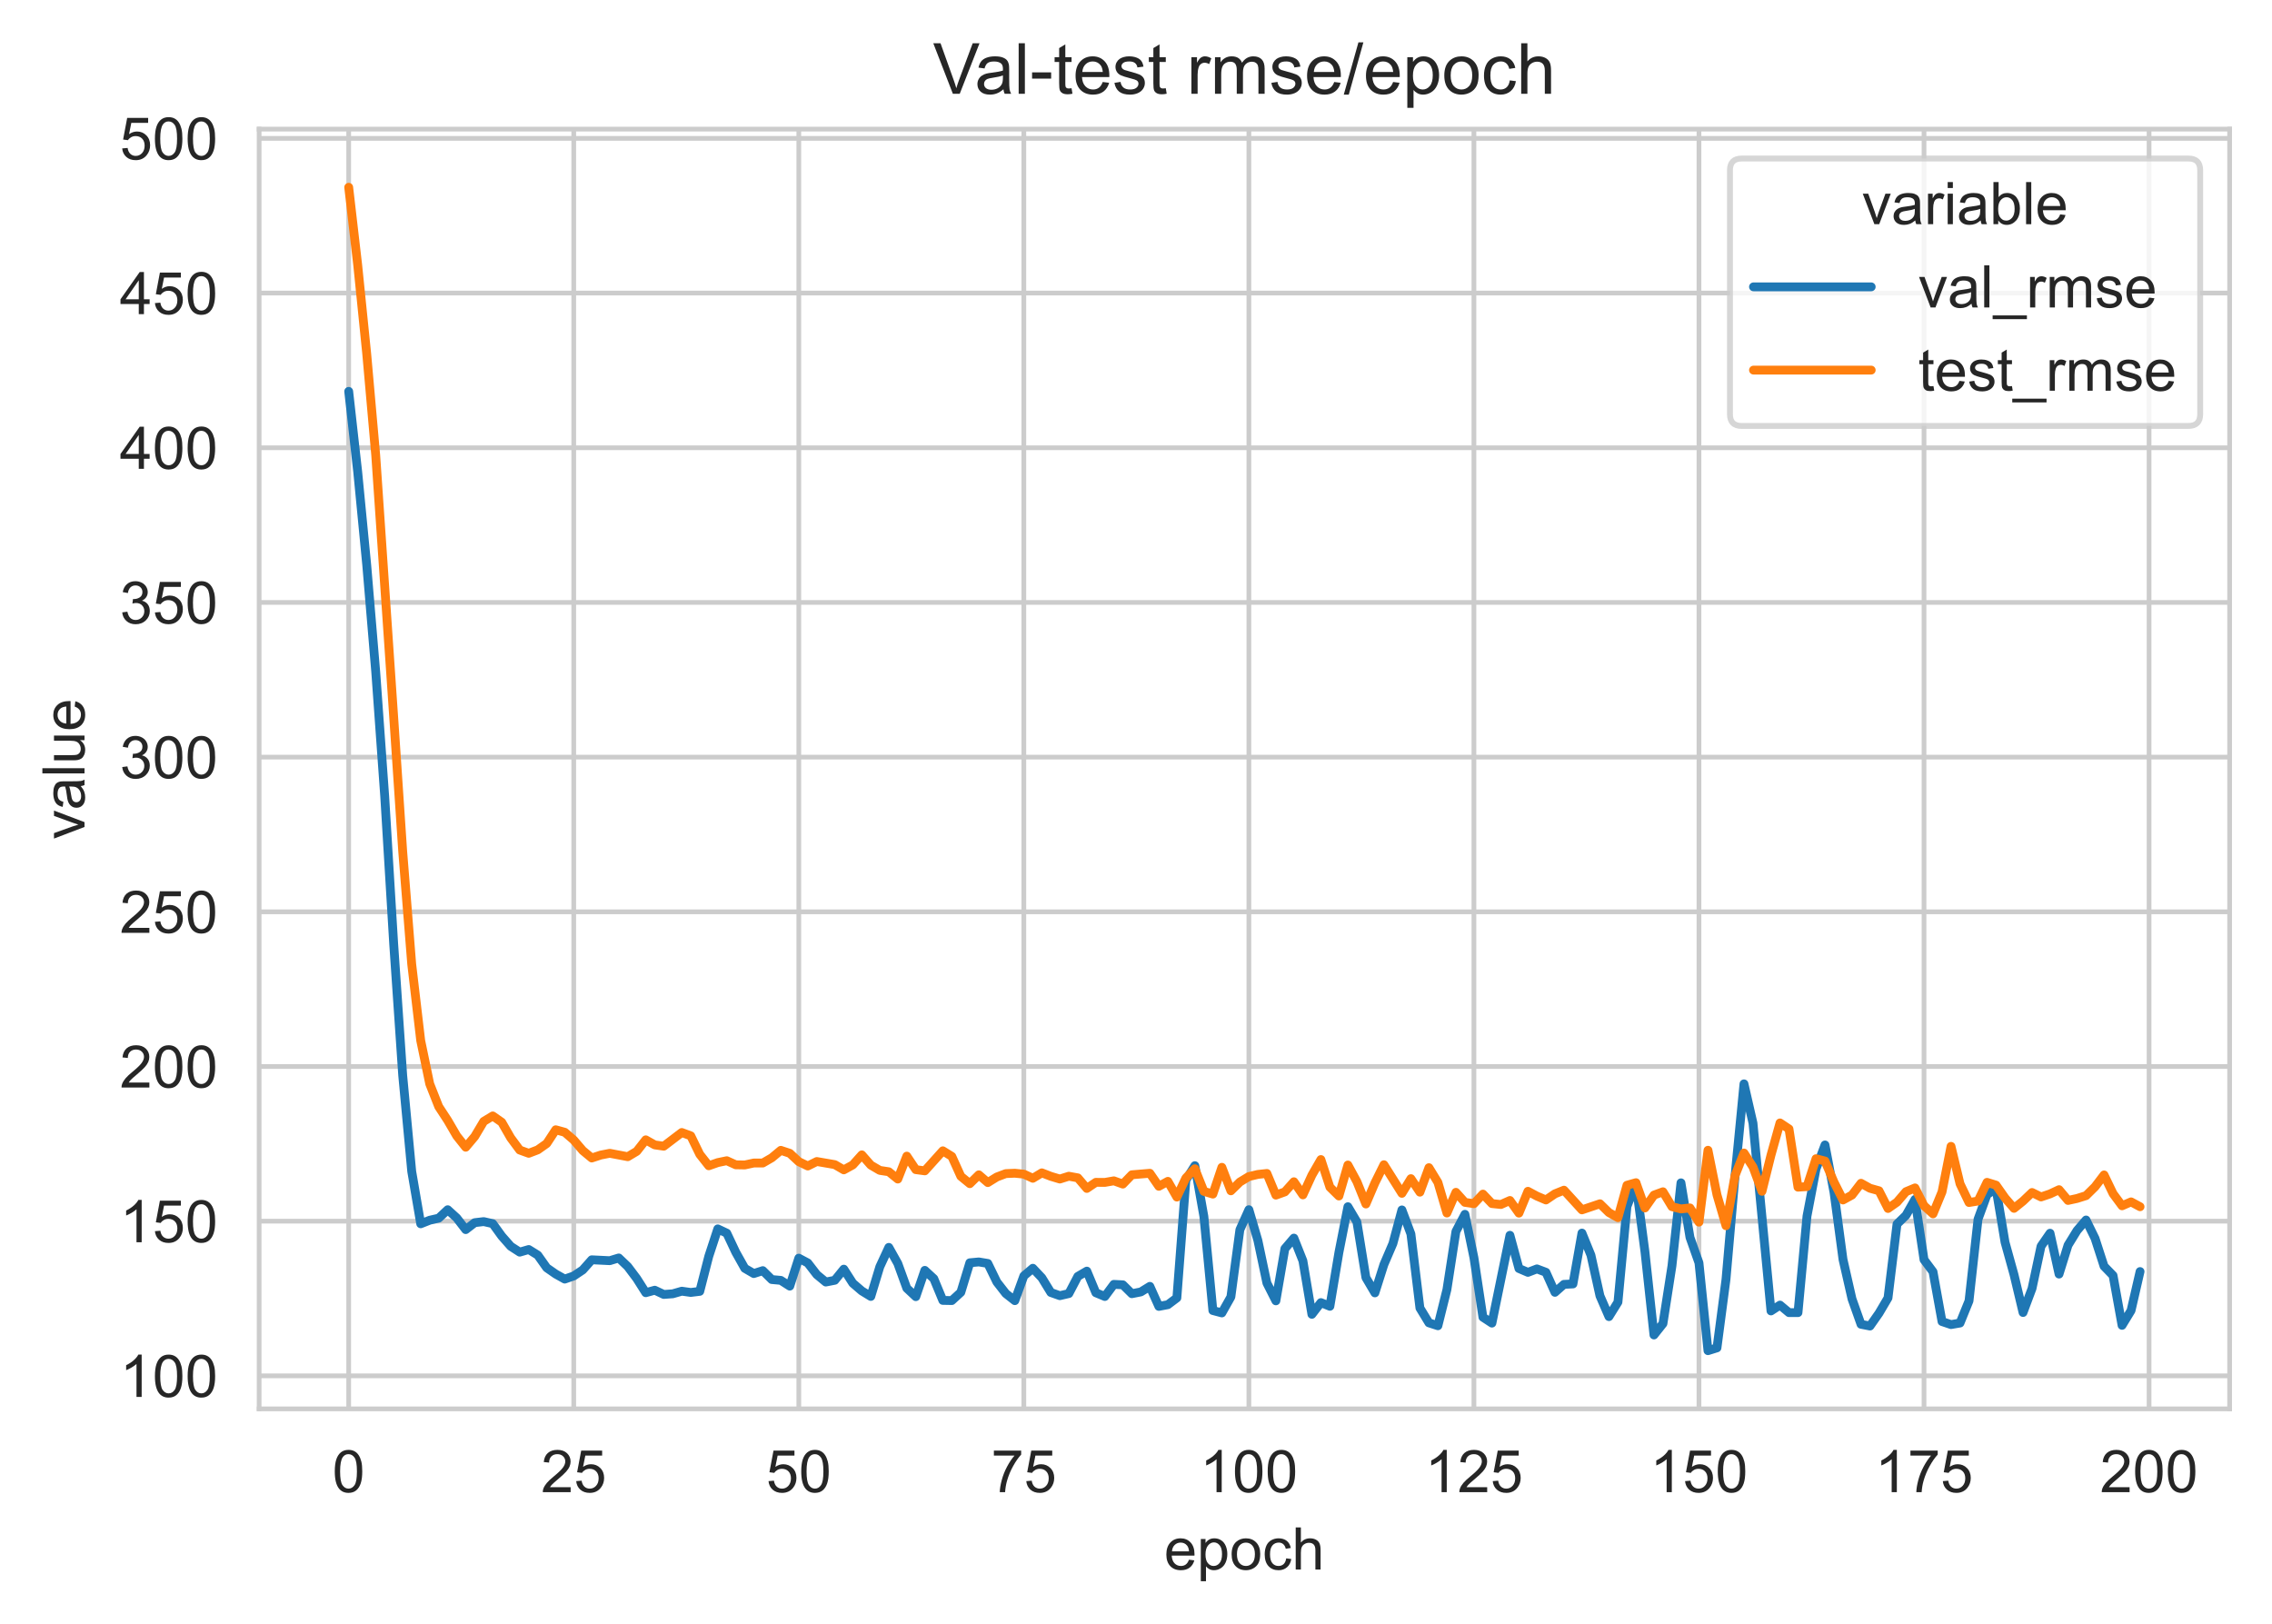 <?xml version="1.0" encoding="utf-8" standalone="no"?>
<!DOCTYPE svg PUBLIC "-//W3C//DTD SVG 1.1//EN"
  "http://www.w3.org/Graphics/SVG/1.1/DTD/svg11.dtd">
<!-- Created with matplotlib (https://matplotlib.org/) -->
<svg height="275.866pt" version="1.1" viewBox="0 0 386.028 275.866" width="386.028pt" xmlns="http://www.w3.org/2000/svg" xmlns:xlink="http://www.w3.org/1999/xlink">
 <defs>
  <style type="text/css">*{stroke-linecap:butt;stroke-linejoin:round;}</style>
 </defs>
 <g id="figure_1">
  <g id="patch_1">
   <path d="M 0 275.866 
L 386.028 275.866 
L 386.028 0 
L 0 0 
z
" style="fill:#ffffff;"/>
  </g>
  <g id="axes_1">
   <g id="patch_2">
    <path d="M 44.028 239.376 
L 378.828 239.376 
L 378.828 21.936 
L 44.028 21.936 
z
" style="fill:#ffffff;"/>
   </g>
   <g id="matplotlib.axis_1">
    <g id="xtick_1">
     <g id="line2d_1">
      <path clip-path="url(#p6dec34f2d2)" d="M 59.246 239.376 
L 59.246 21.936 
" style="fill:none;stroke:#cccccc;stroke-linecap:round;stroke-width:0.8;"/>
     </g>
     <g id="text_1">
      <!-- 0 -->
      <g style="fill:#262626;" transform="translate(56.466 253.533)scale(0.1 -0.1)">
       <defs>
        <path d="M 4.156 35.297 
Q 4.156 48 6.766 55.734 
Q 9.375 63.484 14.516 67.672 
Q 19.672 71.875 27.484 71.875 
Q 33.25 71.875 37.594 69.547 
Q 41.938 67.234 44.766 62.859 
Q 47.609 58.5 49.219 52.219 
Q 50.828 45.953 50.828 35.297 
Q 50.828 22.703 48.234 14.969 
Q 45.656 7.234 40.5 3 
Q 35.359 -1.219 27.484 -1.219 
Q 17.141 -1.219 11.234 6.203 
Q 4.156 15.141 4.156 35.297 
z
M 13.188 35.297 
Q 13.188 17.672 17.312 11.828 
Q 21.438 6 27.484 6 
Q 33.547 6 37.672 11.859 
Q 41.797 17.719 41.797 35.297 
Q 41.797 52.984 37.672 58.781 
Q 33.547 64.594 27.391 64.594 
Q 21.344 64.594 17.719 59.469 
Q 13.188 52.938 13.188 35.297 
z
" id="ArialMT-48"/>
       </defs>
       <use xlink:href="#ArialMT-48"/>
      </g>
     </g>
    </g>
    <g id="xtick_2">
     <g id="line2d_2">
      <path clip-path="url(#p6dec34f2d2)" d="M 97.483 239.376 
L 97.483 21.936 
" style="fill:none;stroke:#cccccc;stroke-linecap:round;stroke-width:0.8;"/>
     </g>
     <g id="text_2">
      <!-- 25 -->
      <g style="fill:#262626;" transform="translate(91.922 253.533)scale(0.1 -0.1)">
       <defs>
        <path d="M 50.344 8.453 
L 50.344 0 
L 3.031 0 
Q 2.938 3.172 4.047 6.109 
Q 5.859 10.938 9.828 15.625 
Q 13.812 20.312 21.344 26.469 
Q 33.016 36.031 37.109 41.625 
Q 41.219 47.219 41.219 52.203 
Q 41.219 57.422 37.469 61 
Q 33.734 64.594 27.734 64.594 
Q 21.391 64.594 17.578 60.781 
Q 13.766 56.984 13.719 50.25 
L 4.688 51.172 
Q 5.609 61.281 11.656 66.578 
Q 17.719 71.875 27.938 71.875 
Q 38.234 71.875 44.234 66.156 
Q 50.25 60.453 50.25 52 
Q 50.25 47.703 48.484 43.547 
Q 46.734 39.406 42.656 34.812 
Q 38.578 30.219 29.109 22.219 
Q 21.188 15.578 18.938 13.203 
Q 16.703 10.844 15.234 8.453 
z
" id="ArialMT-50"/>
        <path d="M 4.156 18.75 
L 13.375 19.531 
Q 14.406 12.797 18.141 9.391 
Q 21.875 6 27.156 6 
Q 33.5 6 37.891 10.781 
Q 42.281 15.578 42.281 23.484 
Q 42.281 31 38.062 35.344 
Q 33.844 39.703 27 39.703 
Q 22.75 39.703 19.328 37.766 
Q 15.922 35.844 13.969 32.766 
L 5.719 33.844 
L 12.641 70.609 
L 48.25 70.609 
L 48.25 62.203 
L 19.672 62.203 
L 15.828 42.969 
Q 22.266 47.469 29.344 47.469 
Q 38.719 47.469 45.156 40.969 
Q 51.609 34.469 51.609 24.266 
Q 51.609 14.547 45.953 7.469 
Q 39.062 -1.219 27.156 -1.219 
Q 17.391 -1.219 11.203 4.25 
Q 5.031 9.719 4.156 18.75 
z
" id="ArialMT-53"/>
       </defs>
       <use xlink:href="#ArialMT-50"/>
       <use x="55.615" xlink:href="#ArialMT-53"/>
      </g>
     </g>
    </g>
    <g id="xtick_3">
     <g id="line2d_3">
      <path clip-path="url(#p6dec34f2d2)" d="M 135.72 239.376 
L 135.72 21.936 
" style="fill:none;stroke:#cccccc;stroke-linecap:round;stroke-width:0.8;"/>
     </g>
     <g id="text_3">
      <!-- 50 -->
      <g style="fill:#262626;" transform="translate(130.159 253.533)scale(0.1 -0.1)">
       <use xlink:href="#ArialMT-53"/>
       <use x="55.615" xlink:href="#ArialMT-48"/>
      </g>
     </g>
    </g>
    <g id="xtick_4">
     <g id="line2d_4">
      <path clip-path="url(#p6dec34f2d2)" d="M 173.956 239.376 
L 173.956 21.936 
" style="fill:none;stroke:#cccccc;stroke-linecap:round;stroke-width:0.8;"/>
     </g>
     <g id="text_4">
      <!-- 75 -->
      <g style="fill:#262626;" transform="translate(168.395 253.533)scale(0.1 -0.1)">
       <defs>
        <path d="M 4.734 62.203 
L 4.734 70.656 
L 51.078 70.656 
L 51.078 63.812 
Q 44.234 56.547 37.516 44.484 
Q 30.812 32.422 27.156 19.672 
Q 24.516 10.688 23.781 0 
L 14.75 0 
Q 14.891 8.453 18.062 20.406 
Q 21.234 32.375 27.172 43.484 
Q 33.109 54.594 39.797 62.203 
z
" id="ArialMT-55"/>
       </defs>
       <use xlink:href="#ArialMT-55"/>
       <use x="55.615" xlink:href="#ArialMT-53"/>
      </g>
     </g>
    </g>
    <g id="xtick_5">
     <g id="line2d_5">
      <path clip-path="url(#p6dec34f2d2)" d="M 212.193 239.376 
L 212.193 21.936 
" style="fill:none;stroke:#cccccc;stroke-linecap:round;stroke-width:0.8;"/>
     </g>
     <g id="text_5">
      <!-- 100 -->
      <g style="fill:#262626;" transform="translate(203.851 253.533)scale(0.1 -0.1)">
       <defs>
        <path d="M 37.25 0 
L 28.469 0 
L 28.469 56 
Q 25.297 52.984 20.141 49.953 
Q 14.984 46.922 10.891 45.406 
L 10.891 53.906 
Q 18.266 57.375 23.781 62.297 
Q 29.297 67.234 31.594 71.875 
L 37.25 71.875 
z
" id="ArialMT-49"/>
       </defs>
       <use xlink:href="#ArialMT-49"/>
       <use x="55.615" xlink:href="#ArialMT-48"/>
       <use x="111.23" xlink:href="#ArialMT-48"/>
      </g>
     </g>
    </g>
    <g id="xtick_6">
     <g id="line2d_6">
      <path clip-path="url(#p6dec34f2d2)" d="M 250.429 239.376 
L 250.429 21.936 
" style="fill:none;stroke:#cccccc;stroke-linecap:round;stroke-width:0.8;"/>
     </g>
     <g id="text_6">
      <!-- 125 -->
      <g style="fill:#262626;" transform="translate(242.088 253.533)scale(0.1 -0.1)">
       <use xlink:href="#ArialMT-49"/>
       <use x="55.615" xlink:href="#ArialMT-50"/>
       <use x="111.23" xlink:href="#ArialMT-53"/>
      </g>
     </g>
    </g>
    <g id="xtick_7">
     <g id="line2d_7">
      <path clip-path="url(#p6dec34f2d2)" d="M 288.666 239.376 
L 288.666 21.936 
" style="fill:none;stroke:#cccccc;stroke-linecap:round;stroke-width:0.8;"/>
     </g>
     <g id="text_7">
      <!-- 150 -->
      <g style="fill:#262626;" transform="translate(280.325 253.533)scale(0.1 -0.1)">
       <use xlink:href="#ArialMT-49"/>
       <use x="55.615" xlink:href="#ArialMT-53"/>
       <use x="111.23" xlink:href="#ArialMT-48"/>
      </g>
     </g>
    </g>
    <g id="xtick_8">
     <g id="line2d_8">
      <path clip-path="url(#p6dec34f2d2)" d="M 326.903 239.376 
L 326.903 21.936 
" style="fill:none;stroke:#cccccc;stroke-linecap:round;stroke-width:0.8;"/>
     </g>
     <g id="text_8">
      <!-- 175 -->
      <g style="fill:#262626;" transform="translate(318.561 253.533)scale(0.1 -0.1)">
       <use xlink:href="#ArialMT-49"/>
       <use x="55.615" xlink:href="#ArialMT-55"/>
       <use x="111.23" xlink:href="#ArialMT-53"/>
      </g>
     </g>
    </g>
    <g id="xtick_9">
     <g id="line2d_9">
      <path clip-path="url(#p6dec34f2d2)" d="M 365.139 239.376 
L 365.139 21.936 
" style="fill:none;stroke:#cccccc;stroke-linecap:round;stroke-width:0.8;"/>
     </g>
     <g id="text_9">
      <!-- 200 -->
      <g style="fill:#262626;" transform="translate(356.798 253.533)scale(0.1 -0.1)">
       <use xlink:href="#ArialMT-50"/>
       <use x="55.615" xlink:href="#ArialMT-48"/>
       <use x="111.23" xlink:href="#ArialMT-48"/>
      </g>
     </g>
    </g>
    <g id="text_10">
     <!-- epoch -->
     <g style="fill:#262626;" transform="translate(197.806 266.679)scale(0.1 -0.1)">
      <defs>
       <path d="M 42.094 16.703 
L 51.172 15.578 
Q 49.031 7.625 43.219 3.219 
Q 37.406 -1.172 28.375 -1.172 
Q 17 -1.172 10.328 5.828 
Q 3.656 12.844 3.656 25.484 
Q 3.656 38.578 10.391 45.797 
Q 17.141 53.031 27.875 53.031 
Q 38.281 53.031 44.875 45.953 
Q 51.469 38.875 51.469 26.031 
Q 51.469 25.25 51.422 23.688 
L 12.75 23.688 
Q 13.234 15.141 17.578 10.594 
Q 21.922 6.062 28.422 6.062 
Q 33.25 6.062 36.672 8.594 
Q 40.094 11.141 42.094 16.703 
z
M 13.234 30.906 
L 42.188 30.906 
Q 41.609 37.453 38.875 40.719 
Q 34.672 45.797 27.984 45.797 
Q 21.922 45.797 17.797 41.75 
Q 13.672 37.703 13.234 30.906 
z
" id="ArialMT-101"/>
       <path d="M 6.594 -19.875 
L 6.594 51.859 
L 14.594 51.859 
L 14.594 45.125 
Q 17.438 49.078 21 51.047 
Q 24.562 53.031 29.641 53.031 
Q 36.281 53.031 41.359 49.609 
Q 46.438 46.188 49.016 39.953 
Q 51.609 33.734 51.609 26.312 
Q 51.609 18.359 48.75 11.984 
Q 45.906 5.609 40.453 2.219 
Q 35.016 -1.172 29 -1.172 
Q 24.609 -1.172 21.109 0.688 
Q 17.625 2.547 15.375 5.375 
L 15.375 -19.875 
z
M 14.547 25.641 
Q 14.547 15.625 18.594 10.844 
Q 22.656 6.062 28.422 6.062 
Q 34.281 6.062 38.453 11.016 
Q 42.625 15.969 42.625 26.375 
Q 42.625 36.281 38.547 41.203 
Q 34.469 46.141 28.812 46.141 
Q 23.188 46.141 18.859 40.891 
Q 14.547 35.641 14.547 25.641 
z
" id="ArialMT-112"/>
       <path d="M 3.328 25.922 
Q 3.328 40.328 11.328 47.266 
Q 18.016 53.031 27.641 53.031 
Q 38.328 53.031 45.109 46.016 
Q 51.906 39.016 51.906 26.656 
Q 51.906 16.656 48.906 10.906 
Q 45.906 5.172 40.156 2 
Q 34.422 -1.172 27.641 -1.172 
Q 16.75 -1.172 10.031 5.812 
Q 3.328 12.797 3.328 25.922 
z
M 12.359 25.922 
Q 12.359 15.969 16.703 11.016 
Q 21.047 6.062 27.641 6.062 
Q 34.188 6.062 38.531 11.031 
Q 42.875 16.016 42.875 26.219 
Q 42.875 35.844 38.5 40.797 
Q 34.125 45.75 27.641 45.75 
Q 21.047 45.75 16.703 40.812 
Q 12.359 35.891 12.359 25.922 
z
" id="ArialMT-111"/>
       <path d="M 40.438 19 
L 49.078 17.875 
Q 47.656 8.938 41.812 3.875 
Q 35.984 -1.172 27.484 -1.172 
Q 16.844 -1.172 10.375 5.781 
Q 3.906 12.75 3.906 25.734 
Q 3.906 34.125 6.688 40.422 
Q 9.469 46.734 15.156 49.875 
Q 20.844 53.031 27.547 53.031 
Q 35.984 53.031 41.359 48.75 
Q 46.734 44.484 48.25 36.625 
L 39.703 35.297 
Q 38.484 40.531 35.375 43.156 
Q 32.281 45.797 27.875 45.797 
Q 21.234 45.797 17.078 41.031 
Q 12.938 36.281 12.938 25.984 
Q 12.938 15.531 16.938 10.797 
Q 20.953 6.062 27.391 6.062 
Q 32.562 6.062 36.031 9.234 
Q 39.5 12.406 40.438 19 
z
" id="ArialMT-99"/>
       <path d="M 6.594 0 
L 6.594 71.578 
L 15.375 71.578 
L 15.375 45.906 
Q 21.531 53.031 30.906 53.031 
Q 36.672 53.031 40.922 50.75 
Q 45.172 48.484 47 44.484 
Q 48.828 40.484 48.828 32.859 
L 48.828 0 
L 40.047 0 
L 40.047 32.859 
Q 40.047 39.453 37.188 42.453 
Q 34.328 45.453 29.109 45.453 
Q 25.203 45.453 21.75 43.422 
Q 18.312 41.406 16.844 37.938 
Q 15.375 34.469 15.375 28.375 
L 15.375 0 
z
" id="ArialMT-104"/>
      </defs>
      <use xlink:href="#ArialMT-101"/>
      <use x="55.615" xlink:href="#ArialMT-112"/>
      <use x="111.23" xlink:href="#ArialMT-111"/>
      <use x="166.846" xlink:href="#ArialMT-99"/>
      <use x="216.846" xlink:href="#ArialMT-104"/>
     </g>
    </g>
   </g>
   <g id="matplotlib.axis_2">
    <g id="ytick_1">
     <g id="line2d_10">
      <path clip-path="url(#p6dec34f2d2)" d="M 44.028 233.768 
L 378.828 233.768 
" style="fill:none;stroke:#cccccc;stroke-linecap:round;stroke-width:0.8;"/>
     </g>
     <g id="text_11">
      <!-- 100 -->
      <g style="fill:#262626;" transform="translate(20.345 237.347)scale(0.1 -0.1)">
       <use xlink:href="#ArialMT-49"/>
       <use x="55.615" xlink:href="#ArialMT-48"/>
       <use x="111.23" xlink:href="#ArialMT-48"/>
      </g>
     </g>
    </g>
    <g id="ytick_2">
     <g id="line2d_11">
      <path clip-path="url(#p6dec34f2d2)" d="M 44.028 207.486 
L 378.828 207.486 
" style="fill:none;stroke:#cccccc;stroke-linecap:round;stroke-width:0.8;"/>
     </g>
     <g id="text_12">
      <!-- 150 -->
      <g style="fill:#262626;" transform="translate(20.345 211.065)scale(0.1 -0.1)">
       <use xlink:href="#ArialMT-49"/>
       <use x="55.615" xlink:href="#ArialMT-53"/>
       <use x="111.23" xlink:href="#ArialMT-48"/>
      </g>
     </g>
    </g>
    <g id="ytick_3">
     <g id="line2d_12">
      <path clip-path="url(#p6dec34f2d2)" d="M 44.028 181.204 
L 378.828 181.204 
" style="fill:none;stroke:#cccccc;stroke-linecap:round;stroke-width:0.8;"/>
     </g>
     <g id="text_13">
      <!-- 200 -->
      <g style="fill:#262626;" transform="translate(20.345 184.783)scale(0.1 -0.1)">
       <use xlink:href="#ArialMT-50"/>
       <use x="55.615" xlink:href="#ArialMT-48"/>
       <use x="111.23" xlink:href="#ArialMT-48"/>
      </g>
     </g>
    </g>
    <g id="ytick_4">
     <g id="line2d_13">
      <path clip-path="url(#p6dec34f2d2)" d="M 44.028 154.923 
L 378.828 154.923 
" style="fill:none;stroke:#cccccc;stroke-linecap:round;stroke-width:0.8;"/>
     </g>
     <g id="text_14">
      <!-- 250 -->
      <g style="fill:#262626;" transform="translate(20.345 158.501)scale(0.1 -0.1)">
       <use xlink:href="#ArialMT-50"/>
       <use x="55.615" xlink:href="#ArialMT-53"/>
       <use x="111.23" xlink:href="#ArialMT-48"/>
      </g>
     </g>
    </g>
    <g id="ytick_5">
     <g id="line2d_14">
      <path clip-path="url(#p6dec34f2d2)" d="M 44.028 128.641 
L 378.828 128.641 
" style="fill:none;stroke:#cccccc;stroke-linecap:round;stroke-width:0.8;"/>
     </g>
     <g id="text_15">
      <!-- 300 -->
      <g style="fill:#262626;" transform="translate(20.345 132.22)scale(0.1 -0.1)">
       <defs>
        <path d="M 4.203 18.891 
L 12.984 20.062 
Q 14.5 12.594 18.141 9.297 
Q 21.781 6 27 6 
Q 33.203 6 37.469 10.297 
Q 41.75 14.594 41.75 20.953 
Q 41.75 27 37.797 30.922 
Q 33.844 34.859 27.734 34.859 
Q 25.25 34.859 21.531 33.891 
L 22.516 41.609 
Q 23.391 41.5 23.922 41.5 
Q 29.547 41.5 34.031 44.422 
Q 38.531 47.359 38.531 53.469 
Q 38.531 58.297 35.25 61.469 
Q 31.984 64.656 26.812 64.656 
Q 21.688 64.656 18.266 61.422 
Q 14.844 58.203 13.875 51.766 
L 5.078 53.328 
Q 6.688 62.156 12.391 67.016 
Q 18.109 71.875 26.609 71.875 
Q 32.469 71.875 37.391 69.359 
Q 42.328 66.844 44.938 62.5 
Q 47.562 58.156 47.562 53.266 
Q 47.562 48.641 45.062 44.828 
Q 42.578 41.016 37.703 38.766 
Q 44.047 37.312 47.562 32.688 
Q 51.078 28.078 51.078 21.141 
Q 51.078 11.766 44.234 5.25 
Q 37.406 -1.266 26.953 -1.266 
Q 17.531 -1.266 11.297 4.344 
Q 5.078 9.969 4.203 18.891 
z
" id="ArialMT-51"/>
       </defs>
       <use xlink:href="#ArialMT-51"/>
       <use x="55.615" xlink:href="#ArialMT-48"/>
       <use x="111.23" xlink:href="#ArialMT-48"/>
      </g>
     </g>
    </g>
    <g id="ytick_6">
     <g id="line2d_15">
      <path clip-path="url(#p6dec34f2d2)" d="M 44.028 102.359 
L 378.828 102.359 
" style="fill:none;stroke:#cccccc;stroke-linecap:round;stroke-width:0.8;"/>
     </g>
     <g id="text_16">
      <!-- 350 -->
      <g style="fill:#262626;" transform="translate(20.345 105.938)scale(0.1 -0.1)">
       <use xlink:href="#ArialMT-51"/>
       <use x="55.615" xlink:href="#ArialMT-53"/>
       <use x="111.23" xlink:href="#ArialMT-48"/>
      </g>
     </g>
    </g>
    <g id="ytick_7">
     <g id="line2d_16">
      <path clip-path="url(#p6dec34f2d2)" d="M 44.028 76.077 
L 378.828 76.077 
" style="fill:none;stroke:#cccccc;stroke-linecap:round;stroke-width:0.8;"/>
     </g>
     <g id="text_17">
      <!-- 400 -->
      <g style="fill:#262626;" transform="translate(20.345 79.656)scale(0.1 -0.1)">
       <defs>
        <path d="M 32.328 0 
L 32.328 17.141 
L 1.266 17.141 
L 1.266 25.203 
L 33.938 71.578 
L 41.109 71.578 
L 41.109 25.203 
L 50.781 25.203 
L 50.781 17.141 
L 41.109 17.141 
L 41.109 0 
z
M 32.328 25.203 
L 32.328 57.469 
L 9.906 25.203 
z
" id="ArialMT-52"/>
       </defs>
       <use xlink:href="#ArialMT-52"/>
       <use x="55.615" xlink:href="#ArialMT-48"/>
       <use x="111.23" xlink:href="#ArialMT-48"/>
      </g>
     </g>
    </g>
    <g id="ytick_8">
     <g id="line2d_17">
      <path clip-path="url(#p6dec34f2d2)" d="M 44.028 49.795 
L 378.828 49.795 
" style="fill:none;stroke:#cccccc;stroke-linecap:round;stroke-width:0.8;"/>
     </g>
     <g id="text_18">
      <!-- 450 -->
      <g style="fill:#262626;" transform="translate(20.345 53.374)scale(0.1 -0.1)">
       <use xlink:href="#ArialMT-52"/>
       <use x="55.615" xlink:href="#ArialMT-53"/>
       <use x="111.23" xlink:href="#ArialMT-48"/>
      </g>
     </g>
    </g>
    <g id="ytick_9">
     <g id="line2d_18">
      <path clip-path="url(#p6dec34f2d2)" d="M 44.028 23.513 
L 378.828 23.513 
" style="fill:none;stroke:#cccccc;stroke-linecap:round;stroke-width:0.8;"/>
     </g>
     <g id="text_19">
      <!-- 500 -->
      <g style="fill:#262626;" transform="translate(20.345 27.092)scale(0.1 -0.1)">
       <use xlink:href="#ArialMT-53"/>
       <use x="55.615" xlink:href="#ArialMT-48"/>
       <use x="111.23" xlink:href="#ArialMT-48"/>
      </g>
     </g>
    </g>
    <g id="text_20">
     <!-- value -->
     <g style="fill:#262626;" transform="translate(14.358 142.608)rotate(-90)scale(0.1 -0.1)">
      <defs>
       <path d="M 21 0 
L 1.266 51.859 
L 10.547 51.859 
L 21.688 20.797 
Q 23.484 15.766 25 10.359 
Q 26.172 14.453 28.266 20.219 
L 39.797 51.859 
L 48.828 51.859 
L 29.203 0 
z
" id="ArialMT-118"/>
       <path d="M 40.438 6.391 
Q 35.547 2.25 31.031 0.531 
Q 26.516 -1.172 21.344 -1.172 
Q 12.797 -1.172 8.203 3 
Q 3.609 7.172 3.609 13.672 
Q 3.609 17.484 5.344 20.625 
Q 7.078 23.781 9.891 25.688 
Q 12.703 27.594 16.219 28.562 
Q 18.797 29.25 24.031 29.891 
Q 34.672 31.156 39.703 32.906 
Q 39.75 34.719 39.75 35.203 
Q 39.75 40.578 37.25 42.781 
Q 33.891 45.75 27.25 45.75 
Q 21.047 45.75 18.094 43.578 
Q 15.141 41.406 13.719 35.891 
L 5.125 37.062 
Q 6.297 42.578 8.984 45.969 
Q 11.672 49.359 16.75 51.188 
Q 21.828 53.031 28.516 53.031 
Q 35.156 53.031 39.297 51.469 
Q 43.453 49.906 45.406 47.531 
Q 47.359 45.172 48.141 41.547 
Q 48.578 39.312 48.578 33.453 
L 48.578 21.734 
Q 48.578 9.469 49.141 6.219 
Q 49.703 2.984 51.375 0 
L 42.188 0 
Q 40.828 2.734 40.438 6.391 
z
M 39.703 26.031 
Q 34.906 24.078 25.344 22.703 
Q 19.922 21.922 17.672 20.938 
Q 15.438 19.969 14.203 18.094 
Q 12.984 16.219 12.984 13.922 
Q 12.984 10.406 15.641 8.062 
Q 18.312 5.719 23.438 5.719 
Q 28.516 5.719 32.469 7.938 
Q 36.422 10.156 38.281 14.016 
Q 39.703 17 39.703 22.797 
z
" id="ArialMT-97"/>
       <path d="M 6.391 0 
L 6.391 71.578 
L 15.188 71.578 
L 15.188 0 
z
" id="ArialMT-108"/>
       <path d="M 40.578 0 
L 40.578 7.625 
Q 34.516 -1.172 24.125 -1.172 
Q 19.531 -1.172 15.547 0.578 
Q 11.578 2.344 9.641 5 
Q 7.719 7.672 6.938 11.531 
Q 6.391 14.109 6.391 19.734 
L 6.391 51.859 
L 15.188 51.859 
L 15.188 23.094 
Q 15.188 16.219 15.719 13.812 
Q 16.547 10.359 19.234 8.375 
Q 21.922 6.391 25.875 6.391 
Q 29.828 6.391 33.297 8.422 
Q 36.766 10.453 38.203 13.938 
Q 39.656 17.438 39.656 24.078 
L 39.656 51.859 
L 48.438 51.859 
L 48.438 0 
z
" id="ArialMT-117"/>
      </defs>
      <use xlink:href="#ArialMT-118"/>
      <use x="50" xlink:href="#ArialMT-97"/>
      <use x="105.615" xlink:href="#ArialMT-108"/>
      <use x="127.832" xlink:href="#ArialMT-117"/>
      <use x="183.447" xlink:href="#ArialMT-101"/>
     </g>
    </g>
   </g>
   <g id="line2d_19">
    <path clip-path="url(#p6dec34f2d2)" d="M 59.246 66.497 
L 60.776 80.166 
L 62.305 95.956 
L 63.835 114.119 
L 65.364 135.318 
L 66.894 160.44 
L 68.423 182.733 
L 69.953 199.026 
L 71.482 207.933 
L 73.011 207.327 
L 74.541 206.976 
L 76.07 205.544 
L 77.6 206.935 
L 79.129 208.921 
L 80.659 207.741 
L 82.188 207.562 
L 83.718 207.908 
L 85.247 210.022 
L 86.777 211.763 
L 88.306 212.75 
L 89.836 212.304 
L 91.365 213.251 
L 92.895 215.413 
L 94.424 216.475 
L 95.953 217.33 
L 97.483 216.797 
L 99.012 215.772 
L 100.542 214.051 
L 103.601 214.202 
L 105.13 213.739 
L 106.66 215.199 
L 108.189 217.234 
L 109.719 219.642 
L 111.248 219.218 
L 112.778 219.938 
L 114.307 219.828 
L 115.837 219.386 
L 117.366 219.599 
L 118.895 219.412 
L 120.425 213.463 
L 121.954 208.801 
L 123.484 209.525 
L 125.013 212.769 
L 126.543 215.501 
L 128.072 216.389 
L 129.602 215.894 
L 131.131 217.405 
L 132.661 217.546 
L 134.19 218.524 
L 135.72 213.774 
L 137.249 214.588 
L 138.779 216.567 
L 140.308 217.831 
L 141.837 217.53 
L 143.367 215.643 
L 144.896 218.026 
L 146.426 219.342 
L 147.955 220.276 
L 149.485 215.238 
L 151.014 211.943 
L 152.544 214.677 
L 154.073 218.88 
L 155.603 220.313 
L 157.132 215.848 
L 158.662 217.258 
L 160.191 220.949 
L 161.72 220.978 
L 163.25 219.577 
L 164.779 214.557 
L 166.309 214.415 
L 167.838 214.67 
L 169.368 217.82 
L 170.897 219.787 
L 172.427 220.992 
L 173.956 216.791 
L 175.486 215.489 
L 177.015 217.109 
L 178.545 219.605 
L 180.074 220.147 
L 181.604 219.789 
L 183.133 216.868 
L 184.662 215.977 
L 186.192 219.649 
L 187.721 220.285 
L 189.251 218.225 
L 190.78 218.302 
L 192.31 219.813 
L 193.839 219.509 
L 195.369 218.565 
L 196.898 221.969 
L 198.428 221.677 
L 199.957 220.529 
L 201.487 200.51 
L 203.016 198.059 
L 204.546 206.679 
L 206.075 222.67 
L 207.604 223.076 
L 209.134 220.357 
L 210.663 208.946 
L 212.193 205.54 
L 213.722 210.763 
L 215.252 217.999 
L 216.781 221.022 
L 218.311 212.158 
L 219.84 210.366 
L 221.37 214.219 
L 222.899 223.314 
L 224.429 221.325 
L 225.958 221.951 
L 227.488 212.807 
L 229.017 205.031 
L 230.546 207.618 
L 232.076 217.076 
L 233.605 219.67 
L 235.135 214.853 
L 236.664 211.287 
L 238.194 205.58 
L 239.723 209.664 
L 241.253 222.244 
L 242.782 224.761 
L 244.312 225.256 
L 245.841 219.118 
L 247.371 209.236 
L 248.9 206.325 
L 250.429 213.688 
L 251.959 223.806 
L 253.488 224.807 
L 256.547 209.888 
L 258.077 215.529 
L 259.606 216.185 
L 261.136 215.596 
L 262.665 216.174 
L 264.195 219.578 
L 265.724 218.226 
L 267.254 218.153 
L 268.783 209.513 
L 270.313 213.271 
L 271.842 220.176 
L 273.371 223.704 
L 274.901 221.238 
L 276.43 204.988 
L 277.96 201.082 
L 279.489 212.688 
L 281.019 226.823 
L 282.548 224.893 
L 284.078 215.073 
L 285.607 200.975 
L 287.137 210.245 
L 288.666 214.571 
L 290.196 229.492 
L 291.725 229.013 
L 293.255 217.402 
L 294.784 199.895 
L 296.313 184.159 
L 297.843 190.828 
L 300.902 222.739 
L 302.431 221.748 
L 303.961 223.027 
L 305.49 223.027 
L 307.02 206.632 
L 308.549 198.621 
L 310.079 194.538 
L 311.608 202.572 
L 313.138 213.99 
L 314.667 220.701 
L 316.197 225.007 
L 317.726 225.305 
L 319.255 223.123 
L 320.785 220.528 
L 322.314 207.981 
L 323.844 206.491 
L 325.373 203.786 
L 326.903 214.033 
L 328.432 216.085 
L 329.962 224.542 
L 331.491 225.058 
L 333.021 224.793 
L 334.55 221.031 
L 336.08 207.159 
L 337.609 202.971 
L 339.138 201.927 
L 340.668 211.069 
L 342.197 216.586 
L 343.727 223.007 
L 345.256 218.927 
L 346.786 211.744 
L 348.315 209.536 
L 349.845 216.475 
L 351.374 211.569 
L 352.904 209.082 
L 354.433 207.291 
L 355.963 210.419 
L 357.492 215.145 
L 359.022 216.72 
L 360.551 225.186 
L 362.08 222.677 
L 363.61 216.049 
L 363.61 216.049 
" style="fill:none;stroke:#1f77b4;stroke-linecap:round;stroke-width:1.5;"/>
   </g>
   <g id="line2d_20">
    <path clip-path="url(#p6dec34f2d2)" d="M 59.246 31.819 
L 60.776 45.027 
L 62.305 60.094 
L 63.835 77.335 
L 66.894 121.913 
L 68.423 144.679 
L 69.953 163.826 
L 71.482 176.804 
L 73.011 184.156 
L 74.541 188.029 
L 76.07 190.37 
L 77.6 192.995 
L 79.129 194.922 
L 80.659 193.104 
L 82.188 190.537 
L 83.718 189.608 
L 85.247 190.677 
L 86.777 193.339 
L 88.306 195.4 
L 89.836 195.956 
L 91.365 195.372 
L 92.895 194.292 
L 94.424 191.958 
L 95.953 192.38 
L 97.483 193.7 
L 99.012 195.489 
L 100.542 196.755 
L 102.071 196.254 
L 103.601 195.955 
L 106.66 196.534 
L 108.189 195.62 
L 109.719 193.669 
L 111.248 194.529 
L 112.778 194.748 
L 115.837 192.422 
L 117.366 192.99 
L 118.895 196.131 
L 120.425 198.074 
L 121.954 197.534 
L 123.484 197.216 
L 125.013 197.911 
L 126.543 197.938 
L 128.072 197.607 
L 129.602 197.608 
L 131.131 196.723 
L 132.661 195.453 
L 134.19 195.957 
L 135.72 197.375 
L 137.249 198.114 
L 138.779 197.352 
L 141.837 197.879 
L 143.367 198.769 
L 144.896 197.929 
L 146.426 196.224 
L 147.955 197.964 
L 149.485 198.859 
L 151.014 199.092 
L 152.544 200.331 
L 154.073 196.439 
L 155.603 198.732 
L 157.132 198.936 
L 160.191 195.534 
L 161.72 196.483 
L 163.25 199.864 
L 164.779 201.116 
L 166.309 199.615 
L 167.838 200.93 
L 169.368 199.982 
L 170.897 199.406 
L 172.427 199.342 
L 173.956 199.495 
L 175.486 200.2 
L 177.015 199.278 
L 178.545 199.872 
L 180.074 200.33 
L 181.604 199.851 
L 183.133 200.13 
L 184.662 201.926 
L 186.192 200.89 
L 187.721 200.903 
L 189.251 200.633 
L 190.78 201.185 
L 192.31 199.605 
L 195.369 199.349 
L 196.898 201.564 
L 198.428 200.721 
L 199.957 203.393 
L 201.487 200.161 
L 203.016 198.583 
L 204.546 202.421 
L 206.075 202.884 
L 207.604 198.339 
L 209.134 202.33 
L 210.663 200.833 
L 212.193 199.907 
L 213.722 199.544 
L 215.252 199.38 
L 216.781 203.061 
L 218.311 202.509 
L 219.84 200.791 
L 221.37 203.018 
L 222.899 199.677 
L 224.429 197.019 
L 225.958 201.711 
L 227.488 203.212 
L 229.017 197.948 
L 230.546 200.773 
L 232.076 204.568 
L 233.605 200.992 
L 235.135 197.9 
L 238.194 202.759 
L 239.723 200.264 
L 241.253 202.56 
L 242.782 198.399 
L 244.312 200.906 
L 245.841 206.103 
L 247.371 202.587 
L 248.9 204.292 
L 250.429 204.517 
L 251.959 202.89 
L 253.488 204.498 
L 255.018 204.657 
L 256.547 203.973 
L 258.077 206.121 
L 259.606 202.413 
L 261.136 203.232 
L 262.665 203.884 
L 264.195 202.84 
L 265.724 202.223 
L 268.783 205.567 
L 271.842 204.534 
L 273.371 206.027 
L 274.901 206.89 
L 276.43 201.388 
L 277.96 200.952 
L 279.489 205.241 
L 281.019 203.056 
L 282.548 202.495 
L 284.078 205.026 
L 285.607 205.405 
L 287.137 205.239 
L 288.666 207.653 
L 290.196 195.44 
L 291.725 203.013 
L 293.255 208.261 
L 294.784 199.765 
L 296.313 195.909 
L 297.843 198.284 
L 299.372 202.414 
L 300.902 196.266 
L 302.431 190.798 
L 303.961 191.816 
L 305.49 201.711 
L 307.02 201.616 
L 308.549 196.878 
L 310.079 197.27 
L 311.608 200.854 
L 313.138 203.885 
L 314.667 203.046 
L 316.197 201.05 
L 317.726 201.896 
L 319.255 202.323 
L 320.785 205.331 
L 322.314 204.258 
L 323.844 202.477 
L 325.373 201.839 
L 326.903 204.867 
L 328.432 206.243 
L 329.962 202.519 
L 331.491 194.778 
L 333.021 201.137 
L 334.55 204.317 
L 336.08 204.066 
L 337.609 200.893 
L 339.138 201.364 
L 340.668 203.542 
L 342.197 205.309 
L 343.727 204.076 
L 345.256 202.617 
L 346.786 203.374 
L 348.315 202.855 
L 349.845 202.137 
L 351.374 203.965 
L 352.904 203.63 
L 354.433 203.15 
L 355.963 201.642 
L 357.492 199.633 
L 359.022 202.809 
L 360.551 204.875 
L 362.08 204.211 
L 363.61 205.034 
L 363.61 205.034 
" style="fill:none;stroke:#ff7f0e;stroke-linecap:round;stroke-width:1.5;"/>
   </g>
   <g id="line2d_21"/>
   <g id="line2d_22"/>
   <g id="patch_3">
    <path d="M 44.028 239.376 
L 44.028 21.936 
" style="fill:none;stroke:#cccccc;stroke-linecap:square;stroke-linejoin:miter;stroke-width:0.8;"/>
   </g>
   <g id="patch_4">
    <path d="M 378.828 239.376 
L 378.828 21.936 
" style="fill:none;stroke:#cccccc;stroke-linecap:square;stroke-linejoin:miter;stroke-width:0.8;"/>
   </g>
   <g id="patch_5">
    <path d="M 44.028 239.376 
L 378.828 239.376 
" style="fill:none;stroke:#cccccc;stroke-linecap:square;stroke-linejoin:miter;stroke-width:0.8;"/>
   </g>
   <g id="patch_6">
    <path d="M 44.028 21.936 
L 378.828 21.936 
" style="fill:none;stroke:#cccccc;stroke-linecap:square;stroke-linejoin:miter;stroke-width:0.8;"/>
   </g>
   <g id="text_21">
    <!-- Val-test rmse/epoch -->
    <g style="fill:#262626;" transform="translate(158.518 15.936)scale(0.12 -0.12)">
     <defs>
      <path d="M 28.172 0 
L 0.438 71.578 
L 10.688 71.578 
L 29.297 19.578 
Q 31.547 13.328 33.062 7.859 
Q 34.719 13.719 36.922 19.578 
L 56.25 71.578 
L 65.922 71.578 
L 37.891 0 
z
" id="ArialMT-86"/>
      <path d="M 3.172 21.484 
L 3.172 30.328 
L 30.172 30.328 
L 30.172 21.484 
z
" id="ArialMT-45"/>
      <path d="M 25.781 7.859 
L 27.047 0.094 
Q 23.344 -0.688 20.406 -0.688 
Q 15.625 -0.688 12.984 0.828 
Q 10.359 2.344 9.281 4.812 
Q 8.203 7.281 8.203 15.188 
L 8.203 45.016 
L 1.766 45.016 
L 1.766 51.859 
L 8.203 51.859 
L 8.203 64.703 
L 16.938 69.969 
L 16.938 51.859 
L 25.781 51.859 
L 25.781 45.016 
L 16.938 45.016 
L 16.938 14.703 
Q 16.938 10.938 17.406 9.859 
Q 17.875 8.797 18.922 8.156 
Q 19.969 7.516 21.922 7.516 
Q 23.391 7.516 25.781 7.859 
z
" id="ArialMT-116"/>
      <path d="M 3.078 15.484 
L 11.766 16.844 
Q 12.5 11.625 15.844 8.844 
Q 19.188 6.062 25.203 6.062 
Q 31.25 6.062 34.172 8.516 
Q 37.109 10.984 37.109 14.312 
Q 37.109 17.281 34.516 19 
Q 32.719 20.172 25.531 21.969 
Q 15.875 24.422 12.141 26.203 
Q 8.406 27.984 6.469 31.125 
Q 4.547 34.281 4.547 38.094 
Q 4.547 41.547 6.125 44.5 
Q 7.719 47.469 10.453 49.422 
Q 12.5 50.922 16.031 51.969 
Q 19.578 53.031 23.641 53.031 
Q 29.734 53.031 34.344 51.266 
Q 38.969 49.516 41.156 46.5 
Q 43.359 43.5 44.188 38.484 
L 35.594 37.312 
Q 35.016 41.312 32.203 43.547 
Q 29.391 45.797 24.266 45.797 
Q 18.219 45.797 15.625 43.797 
Q 13.031 41.797 13.031 39.109 
Q 13.031 37.406 14.109 36.031 
Q 15.188 34.625 17.484 33.688 
Q 18.797 33.203 25.25 31.453 
Q 34.578 28.953 38.25 27.359 
Q 41.938 25.781 44.031 22.75 
Q 46.141 19.734 46.141 15.234 
Q 46.141 10.844 43.578 6.953 
Q 41.016 3.078 36.172 0.953 
Q 31.344 -1.172 25.25 -1.172 
Q 15.141 -1.172 9.844 3.031 
Q 4.547 7.234 3.078 15.484 
z
" id="ArialMT-115"/>
      <path id="ArialMT-32"/>
      <path d="M 6.5 0 
L 6.5 51.859 
L 14.406 51.859 
L 14.406 44 
Q 17.438 49.516 20 51.266 
Q 22.562 53.031 25.641 53.031 
Q 30.078 53.031 34.672 50.203 
L 31.641 42.047 
Q 28.422 43.953 25.203 43.953 
Q 22.312 43.953 20.016 42.219 
Q 17.719 40.484 16.75 37.406 
Q 15.281 32.719 15.281 27.156 
L 15.281 0 
z
" id="ArialMT-114"/>
      <path d="M 6.594 0 
L 6.594 51.859 
L 14.453 51.859 
L 14.453 44.578 
Q 16.891 48.391 20.938 50.703 
Q 25 53.031 30.172 53.031 
Q 35.938 53.031 39.625 50.641 
Q 43.312 48.25 44.828 43.953 
Q 50.984 53.031 60.844 53.031 
Q 68.562 53.031 72.703 48.75 
Q 76.859 44.484 76.859 35.594 
L 76.859 0 
L 68.109 0 
L 68.109 32.672 
Q 68.109 37.938 67.25 40.25 
Q 66.406 42.578 64.156 43.984 
Q 61.922 45.406 58.891 45.406 
Q 53.422 45.406 49.797 41.766 
Q 46.188 38.141 46.188 30.125 
L 46.188 0 
L 37.406 0 
L 37.406 33.688 
Q 37.406 39.547 35.25 42.469 
Q 33.109 45.406 28.219 45.406 
Q 24.516 45.406 21.359 43.453 
Q 18.219 41.5 16.797 37.734 
Q 15.375 33.984 15.375 26.906 
L 15.375 0 
z
" id="ArialMT-109"/>
      <path d="M 0 -1.219 
L 20.75 72.797 
L 27.781 72.797 
L 7.078 -1.219 
z
" id="ArialMT-47"/>
     </defs>
     <use xlink:href="#ArialMT-86"/>
     <use x="59.324" xlink:href="#ArialMT-97"/>
     <use x="114.939" xlink:href="#ArialMT-108"/>
     <use x="137.156" xlink:href="#ArialMT-45"/>
     <use x="170.457" xlink:href="#ArialMT-116"/>
     <use x="198.24" xlink:href="#ArialMT-101"/>
     <use x="253.855" xlink:href="#ArialMT-115"/>
     <use x="303.855" xlink:href="#ArialMT-116"/>
     <use x="331.639" xlink:href="#ArialMT-32"/>
     <use x="359.422" xlink:href="#ArialMT-114"/>
     <use x="392.723" xlink:href="#ArialMT-109"/>
     <use x="476.023" xlink:href="#ArialMT-115"/>
     <use x="526.023" xlink:href="#ArialMT-101"/>
     <use x="581.639" xlink:href="#ArialMT-47"/>
     <use x="609.422" xlink:href="#ArialMT-101"/>
     <use x="665.037" xlink:href="#ArialMT-112"/>
     <use x="720.652" xlink:href="#ArialMT-111"/>
     <use x="776.268" xlink:href="#ArialMT-99"/>
     <use x="826.268" xlink:href="#ArialMT-104"/>
    </g>
   </g>
   <g id="legend_1">
    <g id="patch_7">
     <path d="M 295.93 72.372 
L 371.828 72.372 
Q 373.828 72.372 373.828 70.372 
L 373.828 28.936 
Q 373.828 26.936 371.828 26.936 
L 295.93 26.936 
Q 293.93 26.936 293.93 28.936 
L 293.93 70.372 
Q 293.93 72.372 295.93 72.372 
z
" style="fill:#ffffff;opacity:0.8;stroke:#cccccc;stroke-linejoin:miter;"/>
    </g>
    <g id="text_22">
     <!-- variable -->
     <g style="fill:#262626;" transform="translate(316.37 38.093)scale(0.1 -0.1)">
      <defs>
       <path d="M 6.641 61.469 
L 6.641 71.578 
L 15.438 71.578 
L 15.438 61.469 
z
M 6.641 0 
L 6.641 51.859 
L 15.438 51.859 
L 15.438 0 
z
" id="ArialMT-105"/>
       <path d="M 14.703 0 
L 6.547 0 
L 6.547 71.578 
L 15.328 71.578 
L 15.328 46.047 
Q 20.906 53.031 29.547 53.031 
Q 34.328 53.031 38.594 51.094 
Q 42.875 49.172 45.625 45.672 
Q 48.391 42.188 49.953 37.25 
Q 51.516 32.328 51.516 26.703 
Q 51.516 13.375 44.922 6.094 
Q 38.328 -1.172 29.109 -1.172 
Q 19.922 -1.172 14.703 6.5 
z
M 14.594 26.312 
Q 14.594 17 17.141 12.844 
Q 21.297 6.062 28.375 6.062 
Q 34.125 6.062 38.328 11.062 
Q 42.531 16.062 42.531 25.984 
Q 42.531 36.141 38.5 40.969 
Q 34.469 45.797 28.766 45.797 
Q 23 45.797 18.797 40.797 
Q 14.594 35.797 14.594 26.312 
z
" id="ArialMT-98"/>
      </defs>
      <use xlink:href="#ArialMT-118"/>
      <use x="50" xlink:href="#ArialMT-97"/>
      <use x="105.615" xlink:href="#ArialMT-114"/>
      <use x="138.916" xlink:href="#ArialMT-105"/>
      <use x="161.133" xlink:href="#ArialMT-97"/>
      <use x="216.748" xlink:href="#ArialMT-98"/>
      <use x="272.363" xlink:href="#ArialMT-108"/>
      <use x="294.58" xlink:href="#ArialMT-101"/>
     </g>
    </g>
    <g id="line2d_23">
     <path d="M 297.93 48.739 
L 317.93 48.739 
" style="fill:none;stroke:#1f77b4;stroke-linecap:round;stroke-width:1.5;"/>
    </g>
    <g id="line2d_24"/>
    <g id="text_23">
     <!-- val_rmse -->
     <g style="fill:#262626;" transform="translate(325.93 52.239)scale(0.1 -0.1)">
      <defs>
       <path d="M -1.516 -19.875 
L -1.516 -13.531 
L 56.734 -13.531 
L 56.734 -19.875 
z
" id="ArialMT-95"/>
      </defs>
      <use xlink:href="#ArialMT-118"/>
      <use x="50" xlink:href="#ArialMT-97"/>
      <use x="105.615" xlink:href="#ArialMT-108"/>
      <use x="127.832" xlink:href="#ArialMT-95"/>
      <use x="183.447" xlink:href="#ArialMT-114"/>
      <use x="216.748" xlink:href="#ArialMT-109"/>
      <use x="300.049" xlink:href="#ArialMT-115"/>
      <use x="350.049" xlink:href="#ArialMT-101"/>
     </g>
    </g>
    <g id="line2d_25">
     <path d="M 297.93 62.884 
L 317.93 62.884 
" style="fill:none;stroke:#ff7f0e;stroke-linecap:round;stroke-width:1.5;"/>
    </g>
    <g id="line2d_26"/>
    <g id="text_24">
     <!-- test_rmse -->
     <g style="fill:#262626;" transform="translate(325.93 66.384)scale(0.1 -0.1)">
      <use xlink:href="#ArialMT-116"/>
      <use x="27.783" xlink:href="#ArialMT-101"/>
      <use x="83.398" xlink:href="#ArialMT-115"/>
      <use x="133.398" xlink:href="#ArialMT-116"/>
      <use x="161.182" xlink:href="#ArialMT-95"/>
      <use x="216.797" xlink:href="#ArialMT-114"/>
      <use x="250.098" xlink:href="#ArialMT-109"/>
      <use x="333.398" xlink:href="#ArialMT-115"/>
      <use x="383.398" xlink:href="#ArialMT-101"/>
     </g>
    </g>
   </g>
  </g>
 </g>
 <defs>
  <clipPath id="p6dec34f2d2">
   <rect height="217.44" width="334.8" x="44.028" y="21.936"/>
  </clipPath>
 </defs>
</svg>
